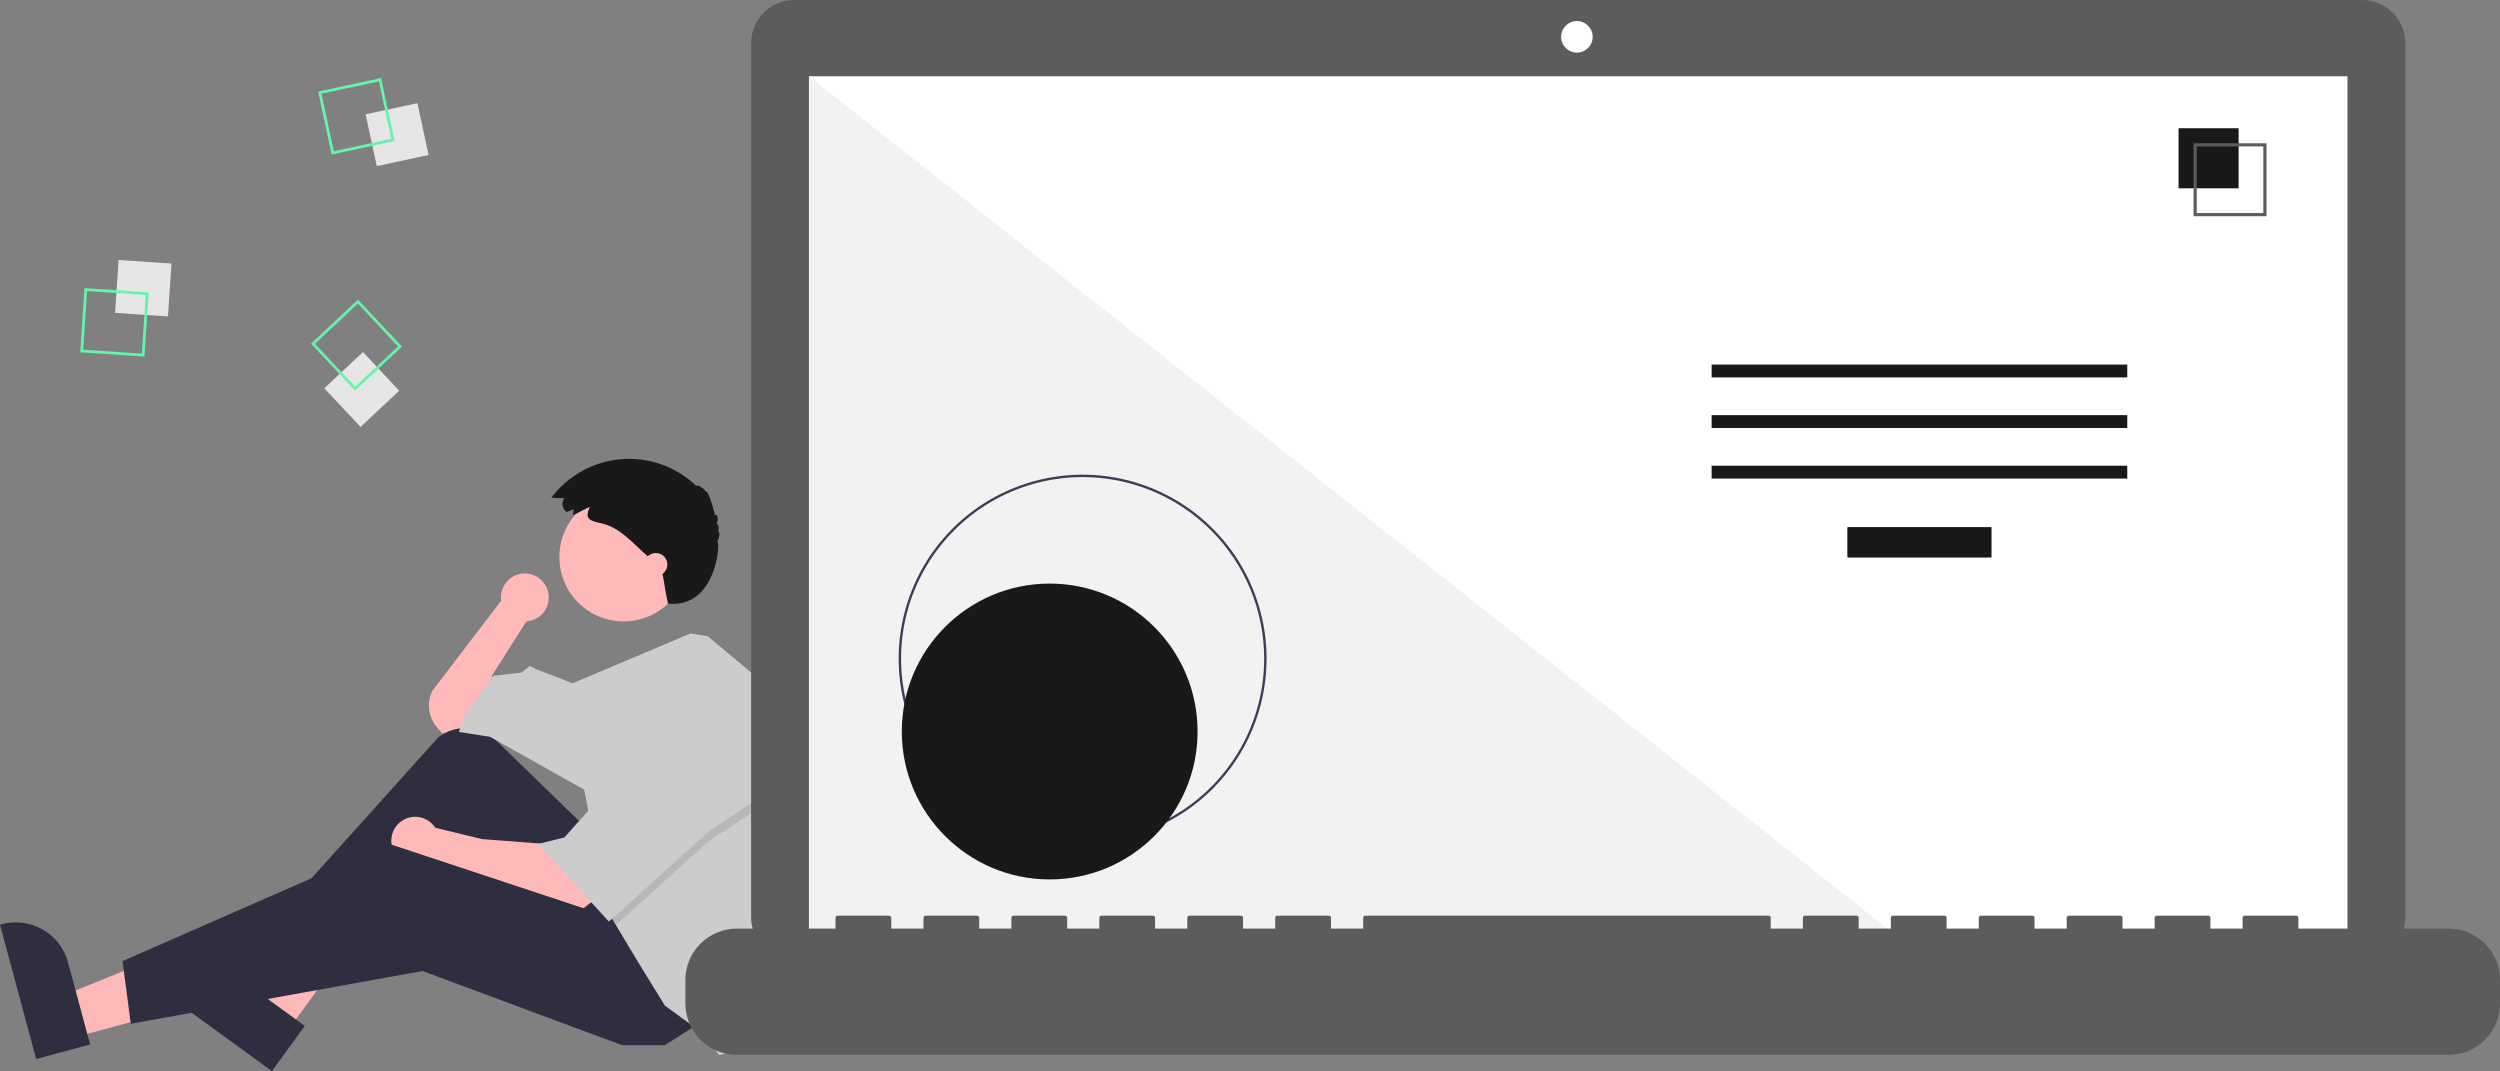 <svg width="1153" height="494" viewBox="0 0 1153 494" fill="none" xmlns="http://www.w3.org/2000/svg">
<rect x="0" y="0" width="1153" height="494" fill="#808080" stroke="none"/>
<g id="static" clip-path="url(#clip0)">
<path id="Vector" d="M253.076 275.591C253.087 274.075 252.785 272.573 252.189 271.179C251.593 269.784 250.716 268.528 249.613 267.488C248.51 266.448 247.204 265.646 245.778 265.134C244.351 264.621 242.834 264.408 241.322 264.508C239.809 264.608 238.333 265.019 236.987 265.715C235.64 266.41 234.451 267.377 233.494 268.553C232.538 269.729 231.834 271.09 231.426 272.55C231.019 274.011 230.917 275.54 231.127 277.041L199.444 318.543C198.092 321.247 197.568 324.291 197.937 327.292C198.306 330.293 199.553 333.119 201.52 335.415L204.005 338.315L215.409 336.033L228.333 324.626L226.813 311.699L242.778 286.604L242.758 286.586C245.552 286.408 248.174 285.172 250.091 283.13C252.007 281.088 253.075 278.392 253.076 275.591Z" fill="#FFB9B9"/>
<path id="leg2" d="M33.975 478.487L28.803 459.273L100.43 430.179L108.062 458.535L33.975 478.487Z" fill="#FFB8B8"/>
<path id="shoes" d="M16.675 488.401L0 426.451L0.783 426.24C7.177 424.518 13.992 425.407 19.73 428.712C25.468 432.016 29.659 437.465 31.381 443.859L31.381 443.861L41.565 481.698L16.675 488.401Z" fill="#2F2E41"/>
<path id="Vector_2" d="M132.637 475.417L116.55 463.715L154.02 396.078L177.764 413.349L132.637 475.417Z" fill="#FFB8B8"/>
<path id="Vector_3" d="M125.4 494L73.527 456.266L74.004 455.61C77.898 450.254 83.76 446.665 90.3 445.632C96.84 444.598 103.522 446.206 108.877 450.1L108.879 450.101L140.561 473.148L125.4 494Z" fill="#2F2E41"/>
<path id="Vector_4" d="M269.387 380.9L228.904 341.563C225.371 338.13 220.718 336.088 215.799 335.813C210.881 335.539 206.029 337.049 202.136 340.067L125.698 425.007L132.541 435.653L205.525 386.223L254.942 450.862L302.078 427.288L269.387 380.9Z" fill="#2F2E41"/>
<path id="Vector_5" d="M251.901 389.265L222.251 386.984L200.779 381.777C199.566 379.884 197.804 378.407 195.729 377.544C193.654 376.68 191.364 376.472 189.167 376.946C186.97 377.42 184.97 378.554 183.436 380.196C181.901 381.838 180.904 383.91 180.579 386.135C180.254 388.359 180.616 390.63 181.617 392.643C182.617 394.656 184.209 396.315 186.178 397.398C188.148 398.481 190.401 398.937 192.636 398.704C194.872 398.471 196.983 397.56 198.686 396.094L198.683 396.109L211.608 401.432L267.106 420.444L273.949 415.121L251.901 389.265Z" fill="#FFB9B9"/>
<path id="leg1" d="M323.365 471.395L306.639 482.041H286.872L194.882 447.821L60.317 472.155L56.515 443.257L179.677 389.265L287.634 425.006L323.365 471.395Z" fill="#2F2E41"/>
<path id="Vector_6" d="M287.633 286.604C304.009 286.604 317.283 273.325 317.283 256.946C317.283 240.566 304.009 227.288 287.633 227.288C271.258 227.288 257.983 240.566 257.983 256.946C257.983 273.325 271.258 286.604 287.633 286.604Z" fill="#FFB9B9"/>
<path id="Vector_7" d="M364.351 375.356C364.35 393.255 361.531 411.042 355.996 428.064L353.776 434.892L343.132 483.562L331.728 486.603L323.365 475.957L306.64 463.79L294.476 444.018L284.045 426.634L280.791 421.204L269.387 364.17L226.053 339.836L211.608 337.554L214.649 329.189L227.573 311.699L240.497 310.178L244.299 307.136L247.34 308.657L264.103 315.116L318.454 292.147L326.406 293.448L353.776 316.261C360.772 335.178 364.353 355.187 364.351 375.356Z" fill="#CCCCCC"/>
<path id="Vector_8" opacity="0.1" d="M356.056 368.733L327.166 387.744L284.045 426.633L280.791 421.204L271.668 375.577H273.949L297.517 332.232L356.056 368.733Z" fill="black"/>
<path id="Vector_9" d="M297.517 327.668L273.949 371.014L260.264 386.223L248.101 389.265L280.791 425.006L327.166 383.182L356.056 364.17L297.517 327.668Z" fill="#CCCCCC"/>
<path id="Vector_10" d="M264.572 234.894L261.359 236.13C260.871 235.8 260.454 235.377 260.129 234.885C259.805 234.393 259.581 233.842 259.47 233.264C259.358 232.686 259.362 232.091 259.48 231.514C259.599 230.937 259.83 230.389 260.16 229.901C260.177 229.875 260.195 229.85 260.213 229.825L254.276 229.547C258.087 224.47 262.932 220.26 268.491 217.197C274.05 214.133 280.196 212.285 286.523 211.775C292.849 211.265 299.212 212.104 305.19 214.238C311.168 216.371 316.624 219.75 321.199 224.151C321.469 223.22 324.416 225.032 325.619 226.869C326.023 225.353 328.785 232.678 329.763 237.855C330.215 236.131 331.954 238.914 330.43 241.585C331.396 241.444 331.832 243.914 331.085 245.291C332.141 244.795 331.963 247.744 330.818 249.715C332.325 249.581 330.689 280.634 308.07 278.372C306.495 271.134 306.939 271.584 305.085 262.278C304.221 261.362 303.276 260.527 302.333 259.694L297.229 255.188C291.295 249.948 285.896 243.481 277.99 241.522C272.557 240.177 269.122 239.873 272.083 233.749C269.408 234.866 266.91 236.526 264.211 237.563C264.247 236.708 264.624 235.75 264.572 234.894Z" fill="#191919"/>
<path id="Vector_11" d="M302.458 265.691C305.397 265.691 307.78 263.308 307.78 260.368C307.78 257.428 305.397 255.045 302.458 255.045C299.519 255.045 297.137 257.428 297.137 260.368C297.137 263.308 299.519 265.691 302.458 265.691Z" fill="#FFB9B9"/>
<path id="Vector_12" d="M1089.43 0H366.313C363.699 -2.97117e-06 361.111 0.515 358.696 1.515C356.281 2.516 354.087 3.982 352.239 5.831C350.391 7.68 348.925 9.874 347.925 12.29C346.924 14.705 346.41 17.294 346.41 19.909V422.922C346.41 425.537 346.924 428.126 347.925 430.541C348.925 432.956 350.391 435.151 352.239 437C354.087 438.849 356.281 440.315 358.696 441.315C361.111 442.316 363.699 442.831 366.313 442.831H1089.43C1094.71 442.831 1099.77 440.733 1103.51 437C1107.24 433.266 1109.34 428.202 1109.34 422.922V19.909C1109.34 14.628 1107.24 9.565 1103.51 5.831C1099.77 2.098 1094.71 3.00029e-06 1089.43 0Z" fill="#5C5C5C"/>
<path id="Vector_13" d="M1082.65 35.184H373.094V435.551H1082.65V35.184Z" fill="white"/>
<path id="Vector_14" d="M727.266 24.265C731.285 24.265 734.543 21.006 734.543 16.985C734.543 12.965 731.285 9.706 727.266 9.706C723.247 9.706 719.988 12.965 719.988 16.985C719.988 21.006 723.247 24.265 727.266 24.265Z" fill="white"/>
<path id="Vector_15" d="M879.729 435.552H373.094V35.184L879.729 435.552Z" fill="#F2F2F2"/>
<path id="Vector_16" d="M499.301 388.645C482.522 388.645 466.119 383.668 452.167 374.343C438.215 365.018 427.341 351.765 420.919 336.258C414.498 320.752 412.818 303.689 416.091 287.227C419.365 270.765 427.445 255.644 439.31 243.776C451.175 231.908 466.293 223.825 482.75 220.551C499.207 217.277 516.266 218.957 531.768 225.38C547.271 231.803 560.521 242.68 569.843 256.636C579.166 270.591 584.142 286.999 584.142 303.783C584.142 314.927 581.947 325.962 577.683 336.258C573.42 346.554 567.171 355.909 559.292 363.789C551.414 371.67 542.062 377.921 531.768 382.185C521.475 386.45 510.443 388.645 499.301 388.645ZM499.301 220.03C482.741 220.03 466.552 224.942 452.783 234.145C439.013 243.347 428.281 256.428 421.944 271.732C415.606 287.036 413.948 303.876 417.179 320.122C420.41 336.369 428.384 351.292 440.094 363.005C451.804 374.718 466.724 382.695 482.966 385.926C499.208 389.158 516.044 387.499 531.344 381.16C546.644 374.821 559.721 364.087 568.921 350.313C578.122 336.54 583.033 320.348 583.033 303.783C583.033 292.784 580.867 281.893 576.659 271.732C572.451 261.57 566.283 252.338 558.508 244.56C550.733 236.783 541.503 230.614 531.344 226.405C521.185 222.196 510.297 220.03 499.301 220.03L499.301 220.03Z" fill="#3F3D56"/>
<path id="button" d="M918.391 243.186H852.11V257.04H918.391V243.186Z" fill="#191919"/>
<path id="Vector_17" d="M981.098 168.136H789.403V174.073H981.098V168.136Z" fill="#191919"/>
<path id="Vector_18" d="M981.098 191.461H789.403V197.399H981.098V191.461Z" fill="#191919"/>
<path id="Vector_19" d="M981.098 214.787H789.403V220.724H981.098V214.787Z" fill="#191919"/>
<path id="Vector_20" d="M1032.45 59.144H1004.75V86.851H1032.45V59.144Z" fill="#191919"/>
<path id="Vector_21" d="M1045.31 99.714H1011.67V66.071H1045.31V99.714ZM1013.14 98.252H1043.85V67.534H1013.14L1013.14 98.252Z" fill="#5C5C5C"/>
<path id="Vector_22" d="M1129.26 428.272H1060.01V423.281C1060.01 423.151 1059.98 423.023 1059.93 422.903C1059.88 422.783 1059.81 422.674 1059.72 422.582C1059.63 422.49 1059.52 422.417 1059.4 422.367C1059.28 422.318 1059.15 422.292 1059.02 422.292H1035.28C1035.15 422.292 1035.02 422.318 1034.9 422.367C1034.78 422.417 1034.67 422.49 1034.58 422.582C1034.49 422.674 1034.41 422.783 1034.36 422.903C1034.31 423.023 1034.29 423.151 1034.29 423.281V428.272H1019.45V423.281C1019.45 423.151 1019.42 423.023 1019.37 422.903C1019.32 422.783 1019.25 422.674 1019.16 422.582C1019.07 422.49 1018.96 422.417 1018.84 422.367C1018.72 422.318 1018.59 422.292 1018.46 422.292H994.718C994.589 422.292 994.46 422.318 994.34 422.367C994.22 422.417 994.111 422.49 994.019 422.582C993.927 422.674 993.854 422.783 993.804 422.903C993.755 423.023 993.729 423.151 993.729 423.281V428.272H978.89V423.281C978.89 423.151 978.865 423.023 978.815 422.903C978.765 422.783 978.692 422.674 978.601 422.582C978.509 422.49 978.4 422.417 978.28 422.367C978.16 422.318 978.031 422.292 977.901 422.292H954.159C954.029 422.292 953.9 422.318 953.78 422.367C953.66 422.417 953.551 422.49 953.459 422.582C953.367 422.674 953.294 422.783 953.245 422.903C953.195 423.023 953.169 423.151 953.169 423.281V428.272H938.331V423.281C938.331 423.151 938.305 423.023 938.255 422.903C938.206 422.783 938.133 422.674 938.041 422.582C937.949 422.49 937.84 422.417 937.72 422.367C937.6 422.318 937.471 422.292 937.341 422.292H913.599C913.469 422.292 913.341 422.318 913.221 422.367C913.101 422.417 912.992 422.49 912.9 422.582C912.808 422.674 912.735 422.783 912.685 422.903C912.636 423.023 912.61 423.151 912.61 423.281V428.272H897.771V423.281C897.771 423.151 897.745 423.023 897.696 422.903C897.646 422.783 897.573 422.674 897.481 422.582C897.389 422.49 897.28 422.417 897.16 422.367C897.04 422.318 896.912 422.292 896.782 422.292H873.04C872.91 422.292 872.781 422.318 872.661 422.367C872.541 422.417 872.432 422.49 872.34 422.582C872.248 422.674 872.175 422.783 872.126 422.903C872.076 423.023 872.05 423.151 872.05 423.281V428.272H857.211V423.281C857.211 423.151 857.186 423.023 857.136 422.903C857.086 422.783 857.013 422.674 856.922 422.582C856.83 422.49 856.721 422.417 856.601 422.367C856.481 422.318 856.352 422.292 856.222 422.292H832.48C832.35 422.292 832.221 422.318 832.101 422.367C831.981 422.417 831.872 422.49 831.78 422.582C831.689 422.674 831.616 422.783 831.566 422.903C831.516 423.023 831.491 423.151 831.491 423.281V428.272H816.652V423.281C816.652 423.151 816.626 423.023 816.577 422.903C816.527 422.783 816.454 422.674 816.362 422.582C816.27 422.49 816.161 422.417 816.041 422.367C815.921 422.318 815.793 422.292 815.663 422.292H629.682C629.552 422.292 629.423 422.318 629.303 422.367C629.183 422.417 629.074 422.49 628.982 422.582C628.89 422.674 628.818 422.783 628.768 422.903C628.718 423.023 628.693 423.151 628.693 423.281V428.272H613.854V423.281C613.854 423.151 613.828 423.023 613.778 422.903C613.729 422.783 613.656 422.674 613.564 422.582C613.472 422.49 613.363 422.417 613.243 422.367C613.123 422.318 612.994 422.292 612.864 422.292H589.122C588.992 422.292 588.864 422.318 588.744 422.367C588.624 422.417 588.515 422.49 588.423 422.582C588.331 422.674 588.258 422.783 588.208 422.903C588.159 423.023 588.133 423.151 588.133 423.281V428.272H573.294V423.281C573.294 423.151 573.268 423.023 573.219 422.903C573.169 422.783 573.096 422.674 573.004 422.582C572.913 422.49 572.803 422.417 572.683 422.367C572.563 422.318 572.435 422.292 572.305 422.292H548.563C548.433 422.292 548.304 422.318 548.184 422.367C548.064 422.417 547.955 422.49 547.863 422.582C547.771 422.674 547.698 422.783 547.649 422.903C547.599 423.023 547.573 423.151 547.573 423.281V428.272H532.734V423.281C532.734 423.151 532.709 423.023 532.659 422.903C532.609 422.783 532.536 422.674 532.445 422.582C532.353 422.49 532.244 422.417 532.124 422.367C532.004 422.318 531.875 422.292 531.745 422.292H508.003C507.873 422.292 507.744 422.318 507.624 422.367C507.504 422.417 507.395 422.49 507.303 422.582C507.212 422.674 507.139 422.783 507.089 422.903C507.039 423.023 507.014 423.151 507.014 423.281V428.272H492.175V423.281C492.175 423.151 492.149 423.023 492.1 422.903C492.05 422.783 491.977 422.674 491.885 422.582C491.793 422.49 491.684 422.417 491.564 422.367C491.444 422.318 491.315 422.292 491.186 422.292H467.443C467.313 422.292 467.185 422.318 467.065 422.367C466.945 422.417 466.836 422.49 466.744 422.582C466.652 422.674 466.579 422.783 466.529 422.903C466.48 423.023 466.454 423.151 466.454 423.281V428.272H451.615V423.281C451.615 423.151 451.59 423.023 451.54 422.903C451.49 422.783 451.417 422.674 451.325 422.582C451.234 422.49 451.124 422.417 451.004 422.367C450.884 422.318 450.756 422.292 450.626 422.292H426.884C426.621 422.292 426.37 422.396 426.184 422.582C425.999 422.767 425.894 423.019 425.894 423.281V428.272H411.055V423.281C411.055 423.151 411.03 423.023 410.98 422.903C410.93 422.783 410.858 422.674 410.766 422.582C410.674 422.49 410.565 422.417 410.445 422.367C410.325 422.318 410.196 422.292 410.066 422.292H386.324C386.062 422.292 385.81 422.396 385.625 422.582C385.439 422.767 385.335 423.019 385.335 423.281V428.272H339.829C333.532 428.272 327.493 430.774 323.041 435.228C318.588 439.681 316.087 445.722 316.087 452.02V462.759C316.087 469.057 318.588 475.098 323.041 479.552C327.493 484.005 333.532 486.507 339.829 486.507H1129.26C1135.55 486.507 1141.59 484.005 1146.05 479.552C1150.5 475.098 1153 469.057 1153 462.759V452.02C1153 448.902 1152.39 445.814 1151.19 442.932C1150 440.051 1148.25 437.433 1146.05 435.228C1143.84 433.023 1141.22 431.273 1138.34 430.08C1135.46 428.886 1132.38 428.272 1129.26 428.272Z" fill="#5C5C5C"/>
<g id="Group 1">
<path id="rectangle1" d="M54.706 119.908L53.082 144.301L77.468 145.925L79.092 121.533L54.706 119.908Z" fill="#E6E6E6"/>
<path id="outline1" d="M38.972 132.86L68.584 134.833L66.612 164.453L37 162.48L38.972 132.86ZM67.211 136.035L40.174 134.234L38.373 161.278L65.41 163.079L67.211 136.035Z" fill="#64F4AC"/>
<path id="rectangle2" d="M192.517 47.577L168.622 52.712L173.756 76.614L197.651 71.478L192.517 47.577Z" fill="#E6E6E6"/>
<path id="outline2" d="M175.745 36L181.98 65.023L152.964 71.259L146.73 42.236L175.745 36ZM180.447 64.032L174.755 37.533L148.263 43.227L153.955 69.726L180.447 64.032Z" fill="#64F4AC"/>
<path id="rectangle3" d="M167.409 162.358L149.571 179.071L166.279 196.913L184.117 180.2L167.409 162.358Z" fill="#E6E6E6"/>
<path id="outline3" d="M185.399 159.858L163.739 180.152L143.451 158.486L165.111 138.193L185.399 159.858ZM163.799 178.327L183.575 159.799L165.051 140.017L145.275 158.546L163.799 178.327Z" fill="#64F4AC"/>
<path id="circle" d="M484.118 405.592C521.787 405.592 552.323 375.047 552.323 337.369C552.323 299.691 521.787 269.146 484.118 269.146C446.45 269.146 415.913 299.691 415.913 337.369C415.913 375.047 446.45 405.592 484.118 405.592Z" fill="#191919"/>
<path id="button_2" d="M918.391 243.186H852.11V257.04H918.391V243.186Z" fill="#191919"/>
</g>
</g>
<defs>
<clipPath id="clip0">
<rect width="1153" height="494" fill="white"/>
</clipPath>
</defs>
</svg>
